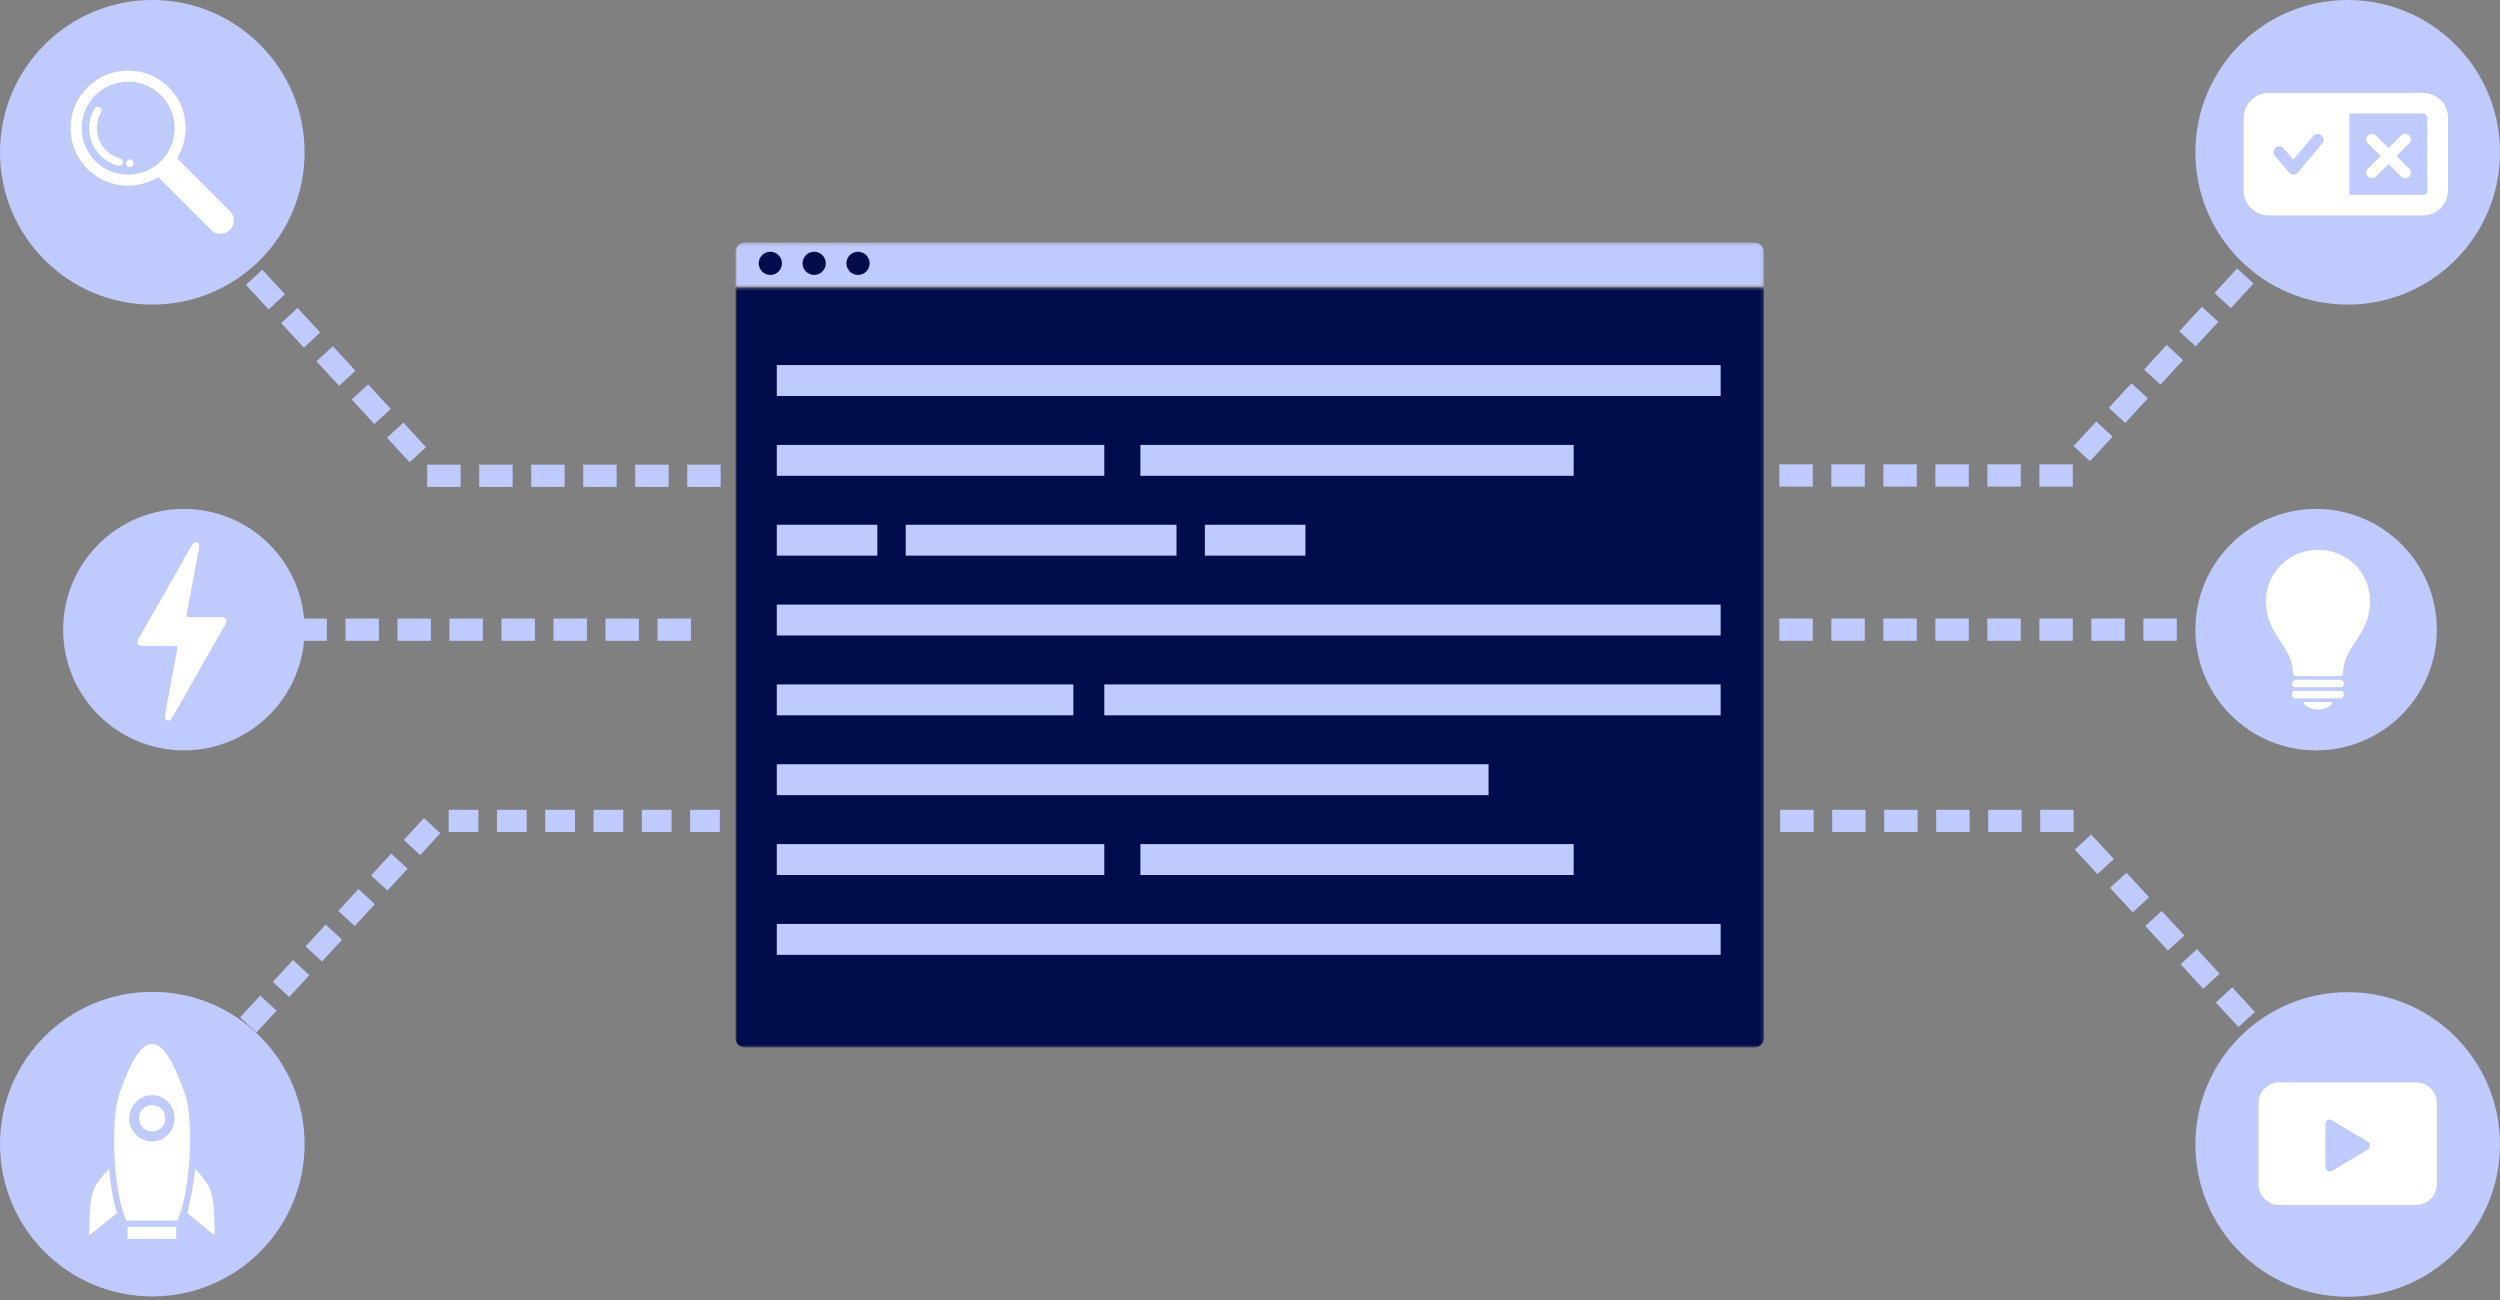 <?xml version="1.0" encoding="UTF-8"?>
<svg width="673px" height="350px" viewBox="0 0 673 350" version="1.1" xmlns="http://www.w3.org/2000/svg" xmlns:xlink="http://www.w3.org/1999/xlink">
    <rect x="0" y="0" width="673" height="350" fill="#808080" stroke="none"/>
    <!-- Generator: Sketch 53 (72520) - https://sketchapp.com -->
    <title>How_it_works_conclusion_image</title>
    <desc>Created with Sketch.</desc>
    <defs>
        <polygon id="path-1" points="8.44512195e-05 0.284 276.828 0.284 276.828 12.246 8.44512195e-05 12.246"></polygon>
        <polygon id="path-3" points="0 0.608 276.828 0.608 276.828 205.213 0 205.213"></polygon>
    </defs>
    <g id="HD_Desktop" stroke="none" stroke-width="1" fill="none" fill-rule="evenodd">
        <g id="VW_HD_Desktop_Learn" transform="translate(-255, -3538)">
            <g id="How_it_works_module" transform="translate(0, 1693)">
                <g id="How_it_works_conclusion_image" transform="translate(255, 1845)">
                    <g id="Group-8" transform="translate(198, 65)">
                        <g id="Group-6">
                            <g id="Group-15">
                                <g id="Group-13">
                                    <g id="Group-3">
                                        <mask id="mask-2" fill="white">
                                            <use xlink:href="#path-1"></use>
                                        </mask>
                                        <g id="Clip-2"></g>
                                        <path d="M274.242,0.284 L2.586,0.284 C1.158,0.284 8.44512195e-05,1.424 8.44512195e-05,2.832 L8.44512195e-05,5.686 L8.44512195e-05,9.699 L8.44512195e-05,12.246 L2.586,12.246 L274.242,12.246 L276.829,12.246 L276.829,9.699 L276.829,5.686 L276.829,2.832 C276.829,1.424 275.67,0.284 274.242,0.284" id="Fill-1" fill="#BFCAFF" mask="url(#mask-2)"></path>
                                    </g>
                                    <path d="M12.496,5.893 C12.496,7.617 11.097,9.013 9.373,9.013 C7.647,9.013 6.248,7.617 6.248,5.893 C6.248,4.17 7.647,2.773 9.373,2.773 C11.097,2.773 12.496,4.17 12.496,5.893" id="Fill-4" fill="#000C4C"></path>
                                    <path d="M24.298,5.893 C24.298,7.617 22.899,9.013 21.174,9.013 C19.448,9.013 18.05,7.617 18.05,5.893 C18.05,4.17 19.448,2.773 21.174,2.773 C22.899,2.773 24.298,4.17 24.298,5.893" id="Fill-6" fill="#000C4C"></path>
                                    <path d="M36.1,5.893 C36.1,7.617 34.701,9.013 32.976,9.013 C31.25,9.013 29.852,7.617 29.852,5.893 C29.852,4.17 31.25,2.773 32.976,2.773 C34.701,2.773 36.1,4.17 36.1,5.893" id="Fill-8" fill="#000C4C"></path>
                                    <g id="Group-12" transform="translate(0, 11.786)">
                                        <mask id="mask-4" fill="white">
                                            <use xlink:href="#path-3"></use>
                                        </mask>
                                        <g id="Clip-11"></g>
                                        <path d="M-0,0.608 L-0,202.671 C-0,204.075 1.139,205.213 2.544,205.213 L274.284,205.213 C275.689,205.213 276.828,204.075 276.828,202.671 L276.828,0.608 L-0,0.608 Z" id="Fill-10" fill="#000C4C" mask="url(#mask-4)"></path>
                                    </g>
                                </g>
                            </g>
                            <rect id="Rectangle" fill="#BFCAFF" x="11.108" y="33.278" width="254.09" height="8.319"></rect>
                            <rect id="Rectangle" fill="#BFCAFF" x="11.108" y="97.754" width="254.09" height="8.319"></rect>
                            <rect id="Rectangle" fill="#BFCAFF" x="11.108" y="183.722" width="254.09" height="8.319"></rect>
                            <rect id="Rectangle" fill="#BFCAFF" x="11.108" y="140.738" width="191.609" height="8.319"></rect>
                            <rect id="Rectangle" fill="#BFCAFF" x="99.276" y="119.246" width="165.922" height="8.319"></rect>
                            <rect id="Rectangle" fill="#BFCAFF" x="11.108" y="119.246" width="79.837" height="8.319"></rect>
                            <rect id="Rectangle" fill="#BFCAFF" x="11.108" y="76.262" width="27.075" height="8.319"></rect>
                            <rect id="Rectangle" fill="#BFCAFF" x="126.351" y="76.262" width="27.075" height="8.319"></rect>
                            <rect id="Rectangle" fill="#BFCAFF" x="45.82" y="76.262" width="72.895" height="8.319"></rect>
                            <rect id="Rectangle" fill="#BFCAFF" x="11.108" y="54.77" width="88.168" height="8.319"></rect>
                            <rect id="Rectangle" fill="#BFCAFF" x="108.995" y="54.77" width="116.632" height="8.319"></rect>
                            <rect id="Rectangle" fill="#BFCAFF" x="11.108" y="162.23" width="88.168" height="8.319"></rect>
                            <rect id="Rectangle" fill="#BFCAFF" x="108.995" y="162.23" width="116.632" height="8.319"></rect>
                        </g>
                    </g>
                    <path d="M482,128 L555.008,128 L613,65" id="Path-7" stroke="#BFCAFF" stroke-width="6" stroke-linecap="square" stroke-dasharray="3,11"></path>
                    <circle id="Oval" fill="#BFCAFF" cx="632" cy="41" r="41"></circle>
                    <g id="Group" transform="translate(604, 25)" fill="#FFFFFF" fill-rule="nonzero">
                        <path d="M45,12.528 C45,12.132 44.83,11.736 44.547,11.453 C44.264,11.17 43.868,11 43.472,11 C43.075,11 42.679,11.17 42.396,11.453 L39,14.849 L35.604,11.453 C35.321,11.17 34.925,11 34.528,11 C34.132,11 33.736,11.17 33.453,11.453 C33.17,11.736 33,12.132 33,12.528 C33,12.925 33.17,13.321 33.453,13.604 L36.849,17 L33.453,20.396 C33.17,20.679 33,21.075 33,21.472 C33,21.868 33.17,22.264 33.453,22.547 C33.736,22.83 34.132,23 34.528,23 L34.528,23 C34.925,23 35.321,22.83 35.604,22.547 L39,19.151 L42.396,22.547 C42.679,22.83 43.075,23 43.472,23 C43.868,23 44.264,22.83 44.547,22.547 C44.83,22.264 45,21.868 45,21.472 C45,21.075 44.83,20.679 44.547,20.396 L41.151,17 L44.547,13.604 C44.83,13.321 45,12.925 45,12.528 Z" id="Path"></path>
                        <path d="M48.276,0 L6.781,0 C3.014,0 0,3.058 0,6.75 L0,26.25 C0,30 3.072,33 6.781,33 L48.218,33 C51.986,33 54.999,29.942 54.999,26.25 L54.999,6.75 C55.057,3 51.986,0 48.276,0 Z M21.154,13.615 L14.605,21.404 C14.315,21.75 13.851,21.981 13.388,21.981 C12.924,21.981 12.518,21.75 12.171,21.404 L8.403,16.962 C7.824,16.327 7.94,15.346 8.577,14.769 C9.215,14.192 10.2,14.308 10.78,14.942 L13.33,18 L18.719,11.654 C19.009,11.308 19.357,11.135 19.763,11.077 C20.168,11.019 20.574,11.192 20.922,11.423 C21.675,12 21.733,12.981 21.154,13.615 Z M49.493,26.25 C49.493,26.885 48.972,27.462 48.276,27.462 L28.456,27.462 L28.456,5.538 L48.218,5.538 C48.856,5.538 49.436,6.058 49.436,6.75 L49.436,26.25 L49.493,26.25 Z" id="Shape"></path>
                    </g>
                    <g id="Group-9" transform="translate(95.5, 64.5) scale(-1, 1) translate(-95.5, -64.5) ">
                        <path d="M1.42108547e-14,128.089 L73.28,128.089 L131.489,65" id="Path-7" stroke="#BFCAFF" stroke-width="6" stroke-linecap="square" stroke-dasharray="3,11"></path>
                        <circle id="Oval" fill="#BFCAFF" cx="150" cy="41" r="41"></circle>
                    </g>
                    <g id="noun_Search_2428114" transform="translate(19, 19)" fill="#FFFFFF">
                        <path d="M28.677,23.601 L42.881,37.804 C46.283,41.153 41.153,46.283 37.804,42.881 L23.601,28.677 C17.66,32.35 9.721,31.648 4.537,26.463 C-1.512,20.414 -1.512,10.585 4.537,4.537 C10.585,-1.512 20.414,-1.512 26.463,4.537 C31.648,9.721 32.35,17.66 28.677,23.601 Z M13.286,23.655 C14.636,23.979 14.096,25.977 12.799,25.653 C11.881,25.383 11.017,25.059 10.261,24.573 C5.239,21.711 3.51,15.284 6.427,10.261 C7.075,9.073 8.857,10.099 8.209,11.287 C5.887,15.338 7.237,20.468 11.287,22.791 C11.935,23.169 12.583,23.439 13.286,23.655 Z M15.23,24.249 C15.608,23.817 16.256,23.817 16.688,24.249 C17.066,24.627 17.066,25.275 16.688,25.707 C16.256,26.085 15.608,26.085 15.23,25.707 C14.798,25.275 14.798,24.627 15.23,24.249 Z M6.643,6.643 C11.557,1.782 19.442,1.782 24.357,6.643 C29.217,11.557 29.217,19.442 24.357,24.357 C19.442,29.217 11.557,29.217 6.643,24.357 C1.782,19.442 1.782,11.557 6.643,6.643 Z" id="Shape"></path>
                    </g>
                    <circle id="Oval" fill="#BFCAFF" cx="623.5" cy="169.5" r="32.5"></circle>
                    <g id="Shape-2" transform="translate(610, 148)" fill="#FFFFFF" fill-rule="nonzero">
                        <path d="M24.1,24.68 C22.521,27.105 20.849,29.578 20.756,32.906 C20.756,33.334 20.57,33.715 20.338,34 L7.708,34 C7.43,33.715 7.29,33.334 7.244,32.906 C7.151,29.53 5.479,27.057 3.9,24.68 C1.997,21.827 0,18.831 0,13.6 C0.046,6.134 6.315,0 14.023,0 C21.731,0 28,6.134 28,13.6 C28,18.878 26.003,21.827 24.1,24.68 L24.1,24.68 Z M20.31,35 C20.754,35.255 21,35.655 21,36.055 C21,36.418 20.803,36.745 20.507,37 L7.493,37 C7.197,36.745 7,36.418 7,36.055 C7,35.618 7.296,35.218 7.739,35 L20.31,35 Z M20.606,38 C20.852,38.231 21,38.577 21,38.923 C21,39.385 20.754,39.769 20.359,40 L7.641,40 C7.246,39.731 7,39.346 7,38.923 C7,38.577 7.148,38.269 7.444,38 L20.606,38 Z M18,41 C17.5,42.153 15.9,43 14,43 C12.1,43 10.5,42.153 10,41 L18,41 Z" id="Shape"></path>
                    </g>
                    <g id="Group-11" transform="translate(0, 221)">
                        <path d="M59.292,63.089 L132.572,63.089 L190.78,-2.27373675e-13" id="Path-7" stroke="#BFCAFF" stroke-width="6" stroke-linecap="square" stroke-dasharray="2,11" transform="translate(125.036, 31.545) rotate(-180) translate(-125.036, -31.545) "></path>
                        <circle id="Oval" fill="#BFCAFF" transform="translate(41, 87) rotate(-180) translate(-41, -87) " cx="41" cy="87" r="41"></circle>
                    </g>
                    <g id="Group-6" transform="translate(24, 281)" fill="#FFFFFF">
                        <g id="Group">
                            <path d="M7.558,45.526 L0,51.586 C0.154,39 0.771,38.845 5.398,33.562 C5.707,38.068 6.478,42.419 7.558,45.526 Z" id="Path"></path>
                            <path d="M26.375,45.526 L33.779,51.586 C33.624,39 33.007,38.845 28.535,33.562 C28.072,38.068 27.301,42.419 26.375,45.526 Z" id="Path"></path>
                            <path d="M25.912,13.829 C28.226,20.821 27.301,39.932 23.753,47.546 L10.026,47.546 C6.478,40.088 5.707,20.821 8.021,13.829 C14.19,-4.506 19.589,-4.661 25.912,13.829 Z M16.966,13.829 C20.36,13.829 22.982,16.626 22.982,20.044 C22.982,23.462 20.36,26.259 16.966,26.259 C13.573,26.259 10.797,23.462 10.797,20.044 C10.797,16.626 13.573,13.829 16.966,13.829 Z" id="Shape"></path>
                            <ellipse id="Oval" cx="16.966" cy="20.044" rx="3.548" ry="3.574"></ellipse>
                            <polygon id="Path" points="23.445 49.255 23.445 52.518 10.334 52.518 10.334 49.255"></polygon>
                        </g>
                    </g>
                    <g id="Group-11" transform="translate(577.5, 285.5) scale(-1, 1) translate(-577.5, -285.5) translate(482, 221)">
                        <path d="M59.292,63.089 L132.572,63.089 L190.78,-4.54747351e-13" id="Path-7" stroke="#BFCAFF" stroke-width="6" stroke-linecap="square" stroke-dasharray="3,11" transform="translate(125.036, 31.545) rotate(-180) translate(-125.036, -31.545) "></path>
                        <circle id="Oval" fill="#BFCAFF" transform="translate(41, 87.089) rotate(-180) translate(-41, -87.089) " cx="41" cy="87.089" r="41"></circle>
                        <path d="M22.522,70.374 L59.336,70.374 C62.451,70.374 65,72.88 65,75.804 L65,97.804 C65,100.867 62.451,103.374 59.336,103.374 L22.522,103.374 C19.549,103.374 17,100.867 17,97.804 L17,75.804 C17,72.88 19.549,70.374 22.522,70.374 Z M46.383,86.339 L36.783,80.602 C35.96,80.028 35,80.602 35,81.606 L35,93.223 C35,94.084 35.96,94.658 36.783,94.227 L46.383,88.49 C47.206,87.917 47.206,86.769 46.383,86.339 Z" id="Shape" fill="#FFFFFF" transform="translate(41, 86.874) scale(-1, 1) translate(-41, -86.874) "></path>
                    </g>
                    <path d="M482,169.5 L591,169.5" id="Path-8" stroke="#BFCAFF" stroke-width="6" stroke-linecap="square" stroke-dasharray="3,11"></path>
                    <circle id="Oval" fill="#BFCAFF" cx="49.5" cy="169.5" r="32.5"></circle>
                    <path d="M60.64,168.159 C55.911,176.442 51.182,184.632 46.545,192.915 C46.545,192.915 46.545,193.007 46.454,193.007 C46.09,193.651 45.726,194.203 44.999,193.927 C44.18,193.651 44.362,192.915 44.453,192.271 C44.817,190.154 45.181,188.129 45.635,186.013 C46.272,182.332 46.999,178.743 47.636,175.062 C47.727,174.785 47.727,174.417 47.727,173.957 C47.272,173.957 46.909,173.865 46.545,173.865 C43.908,173.865 41.18,173.865 38.543,173.865 C36.997,173.865 36.633,173.221 37.36,171.841 C42.089,163.558 46.818,155.368 51.455,147.085 C51.455,147.085 51.455,146.993 51.546,146.993 C51.91,146.349 52.274,145.797 53.001,146.073 C53.82,146.349 53.638,147.085 53.547,147.729 C53.183,149.846 52.819,151.871 52.365,153.987 C51.728,157.668 51.001,161.257 50.364,164.938 C50.273,165.215 50.273,165.583 50.273,166.043 C50.728,166.043 51.091,166.135 51.455,166.135 C54.092,166.135 56.82,166.135 59.457,166.135 C61.003,166.135 61.367,166.779 60.64,168.159 Z" id="Path" fill="#FFFFFF"></path>
                    <path d="M82,169.5 L191,169.5" id="Path-8" stroke="#BFCAFF" stroke-width="6" stroke-linecap="square" stroke-linejoin="round" stroke-dasharray="3,11"></path>
                </g>
            </g>
        </g>
    </g>
</svg>